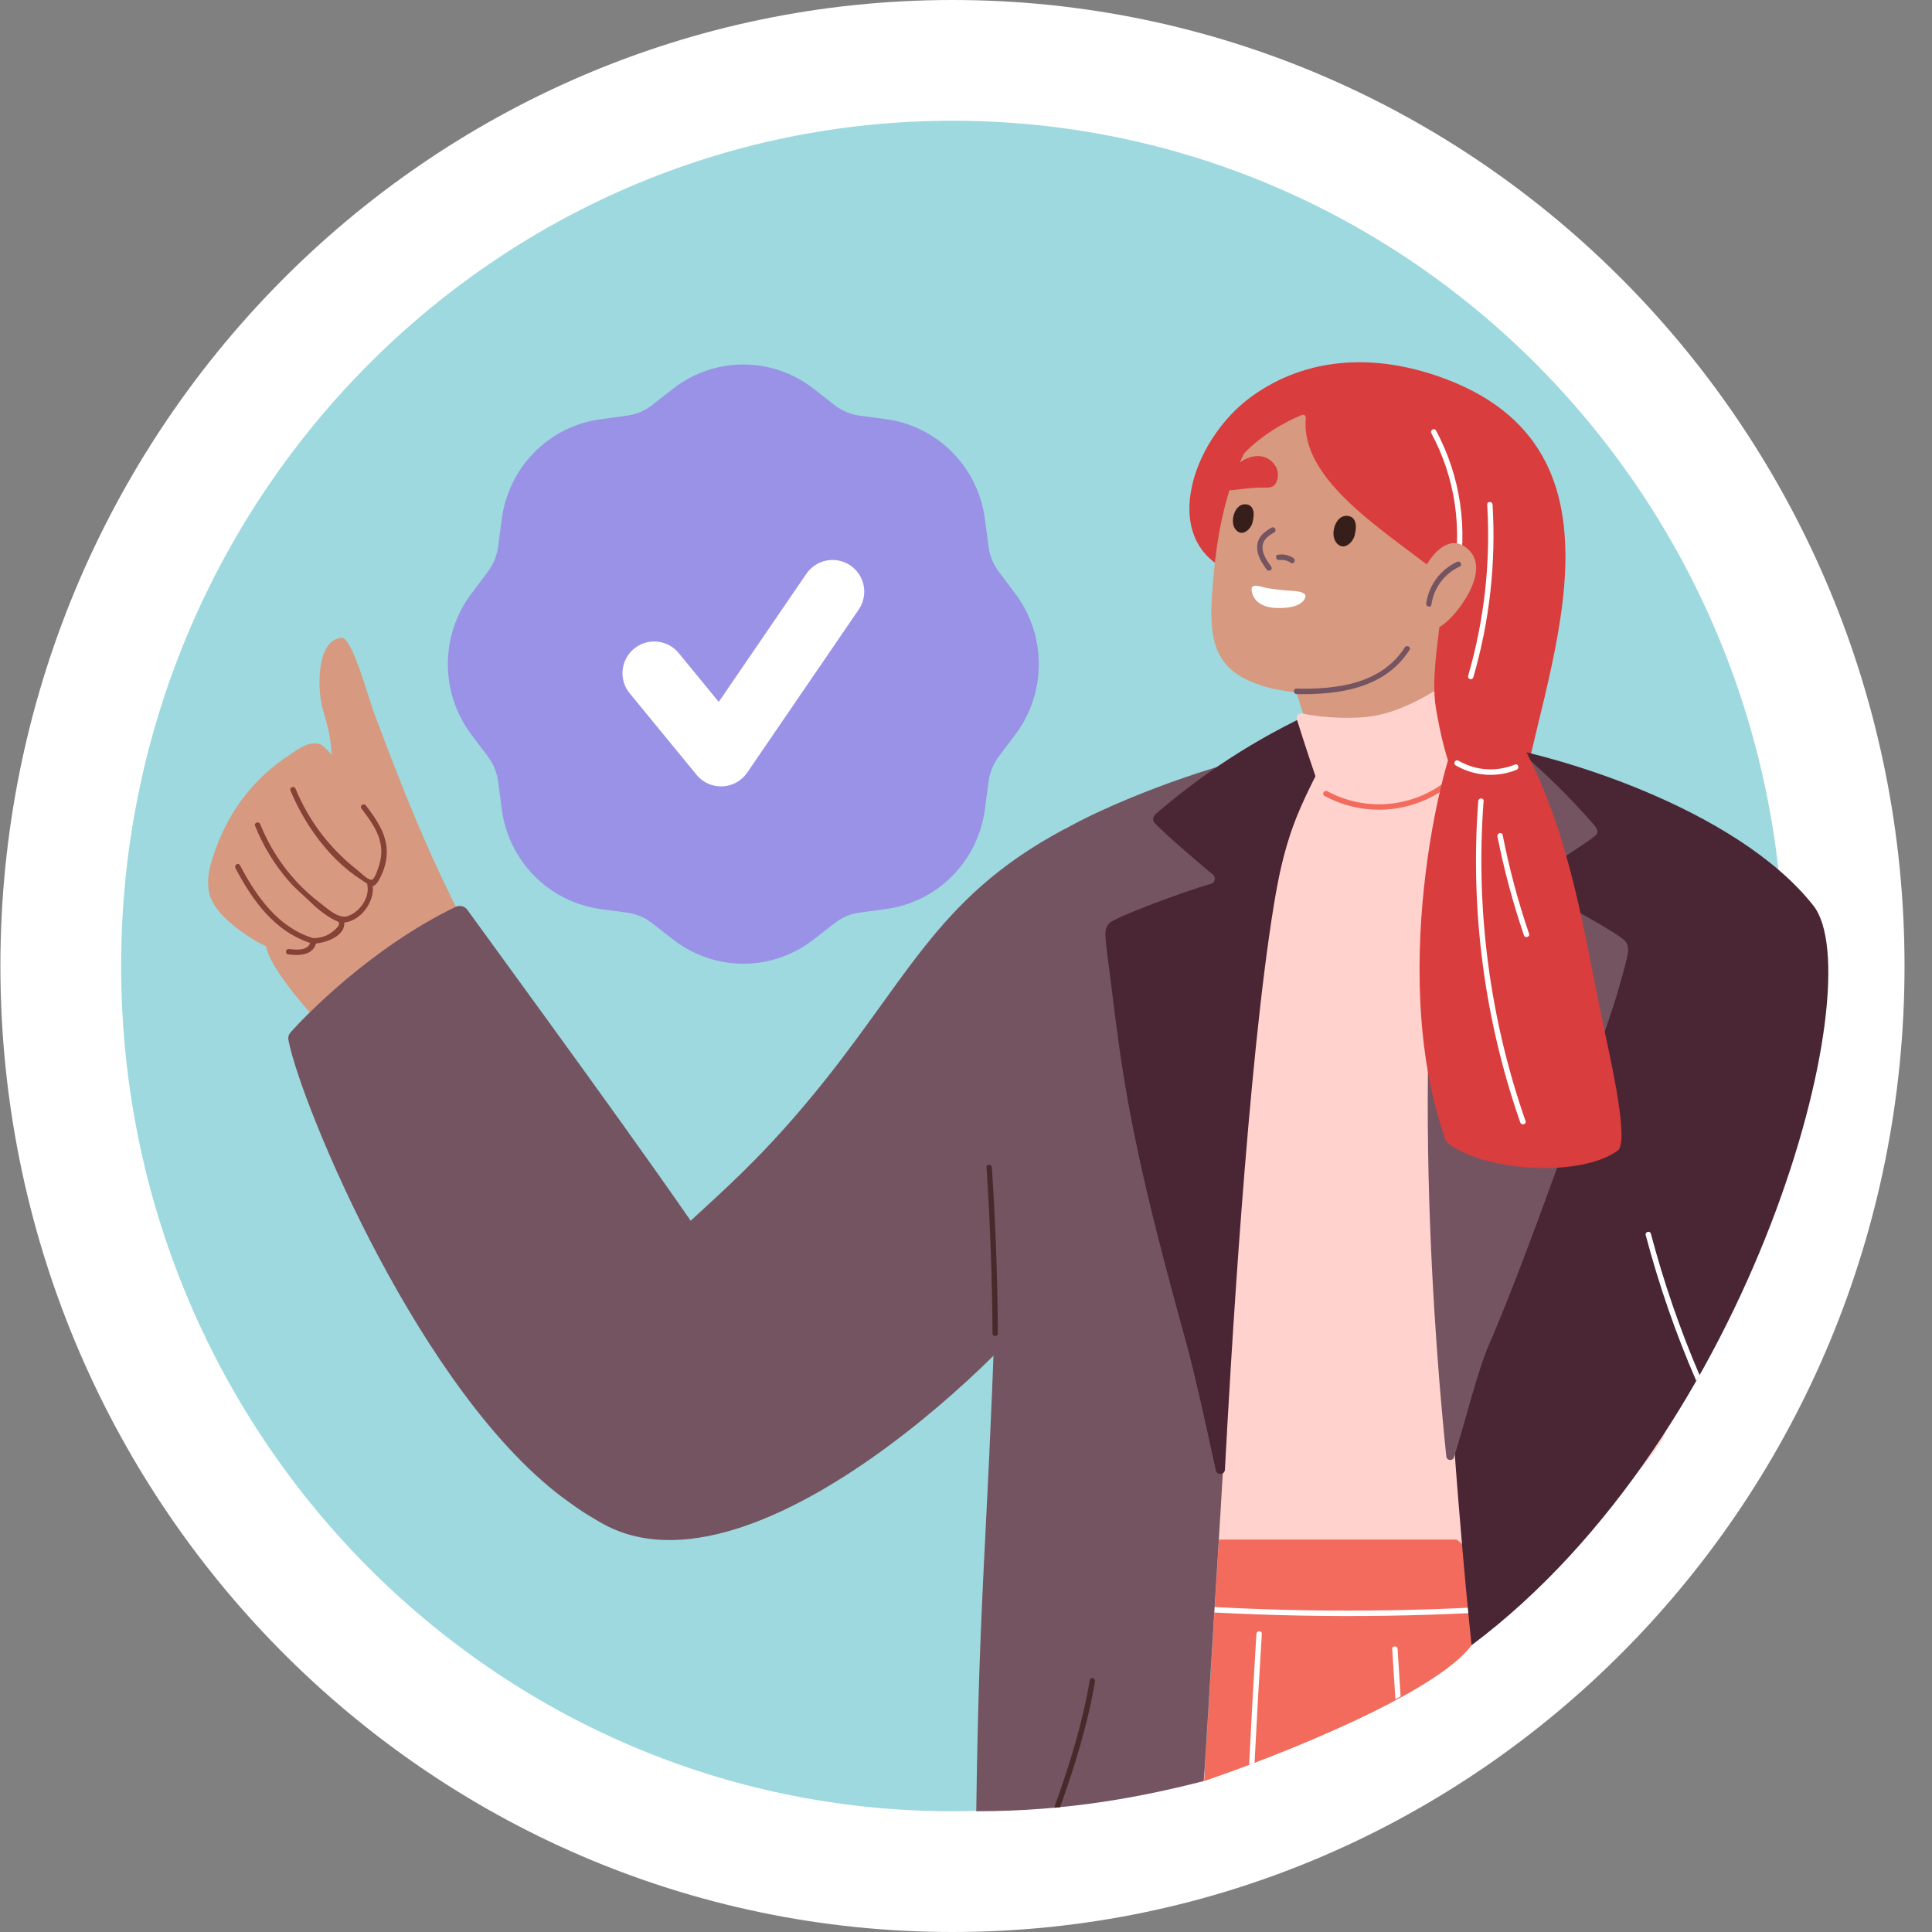<svg width="64" height="64" viewBox="0 0 64 64" fill="none" xmlns="http://www.w3.org/2000/svg">
<rect x="0" y="0" width="64" height="64" fill="#808080" stroke="none"/>
<path d="M61.09 32C61.09 15.431 47.865 2 31.551 2C15.238 2 2.013 15.431 2.013 32C2.013 48.569 15.238 62 31.551 62C47.865 62 61.09 48.569 61.09 32Z" fill="#9DD9DE" stroke="white" stroke-width="4"/>
<path d="M22.949 13.7C23.43 13.326 24.019 13.124 24.624 13.124C25.23 13.124 25.818 13.326 26.299 13.7L27.015 14.257C27.396 14.553 27.848 14.743 28.324 14.808L29.218 14.928C29.818 15.009 30.375 15.289 30.803 15.724C31.231 16.159 31.506 16.724 31.586 17.334L31.706 18.241C31.769 18.725 31.956 19.184 32.248 19.572L32.795 20.299C33.163 20.787 33.362 21.385 33.362 22C33.362 22.615 33.163 23.213 32.795 23.701L32.248 24.428C31.956 24.816 31.77 25.274 31.706 25.758L31.586 26.666C31.506 27.275 31.231 27.841 30.803 28.276C30.375 28.71 29.818 28.99 29.218 29.071L28.325 29.192C27.849 29.256 27.397 29.446 27.015 29.743L26.299 30.299C25.818 30.672 25.23 30.875 24.624 30.875C24.019 30.875 23.43 30.672 22.949 30.299L22.233 29.743C21.852 29.447 21.4 29.257 20.924 29.193L20.03 29.071C19.43 28.99 18.873 28.71 18.445 28.276C18.017 27.841 17.742 27.275 17.662 26.666L17.544 25.759C17.48 25.275 17.293 24.816 17 24.428L16.453 23.701C16.085 23.213 15.886 22.615 15.886 22C15.886 21.385 16.085 20.787 16.453 20.299L17 19.572C17.292 19.184 17.479 18.726 17.543 18.242L17.662 17.334C17.742 16.725 18.017 16.159 18.445 15.725C18.873 15.29 19.43 15.01 20.03 14.929L20.923 14.808C21.4 14.743 21.851 14.554 22.233 14.257L22.949 13.701V13.7Z" fill="#9A92E6" stroke="#9A92E6" stroke-width="2.1"/>
<path d="M21.671 22.3L23.886 25L27.579 19.6" stroke="white" stroke-width="2.1" stroke-linecap="round" stroke-linejoin="round"/>
<path d="M57.999 32.994C57.826 31.8 57.49 30.532 56.805 29.529C55.362 27.412 49.687 25.274 43.688 25.613C41.458 25.74 38.381 26.977 36.472 27.953C36.267 28.059 36.7 31.24 37.011 32.803C36.6 35.618 36.424 38.462 36.486 41.307C36.529 43.172 37.22 50.13 38.919 53.582C38.994 53.731 48.358 54.719 49.239 54C49.983 53.394 54.876 48.405 55.147 47.5C55.95 44.838 57.666 43.776 57.784 41.03C57.896 38.359 58.383 35.663 57.999 32.994Z" fill="#FFD2CD"/>
<path d="M47.587 12.446C45.389 11.699 43.233 11.869 41.486 13.116C39.404 14.597 38.302 18.127 40.988 19.018C41.144 19.071 41.207 19.181 41.323 19.121C41.54 19.25 41.774 19.337 42.025 19.452C42.572 19.705 43.079 20.035 43.523 20.446C44.44 21.291 44.872 22.43 45.5 23.482C46.474 25.112 47.987 26.541 49.99 26.352C50.005 26.351 50.021 26.348 50.036 26.344C50.179 26.426 50.315 27.046 50.343 26.837C50.978 22.442 54.638 14.839 47.587 12.446Z" fill="#D93D3D"/>
<path d="M35.783 33.288C35.629 31.529 35.453 29.772 35.256 28.018C35.251 27.97 35.228 27.925 35.191 27.894C35.184 27.786 35.367 27.409 35.247 27.474C30.901 29.788 30.042 32.597 26.653 36.609C23.529 40.309 22.006 40.636 20.322 43.559C20.264 43.555 18.819 49.728 19.67 50.295C24.735 53.673 34.048 44.194 34.992 42.505C35.568 41.475 35.934 39.367 36.085 38.145C36.278 36.59 35.917 34.845 35.783 33.288Z" fill="#755462"/>
<path d="M39.887 59L40.379 51H48.256C48.912 51.5 49.93 52.9 48.748 54.5C47.567 56.1 42.348 58.167 39.887 59Z" fill="#F26B5C"/>
<path d="M50.371 53.157C46.544 53.421 42.705 53.419 38.878 53.152C38.763 53.145 38.763 53.327 38.878 53.333C42.63 53.593 46.395 53.6 50.147 53.353L50.371 53.157ZM41.8 54.126C41.711 55.548 41.63 56.971 41.559 58.394L41.379 58.464C41.45 57.018 41.531 55.572 41.62 54.126C41.627 54.009 41.807 54.009 41.8 54.126ZM46.397 56.192L46.225 56.293C46.188 55.737 46.154 55.182 46.119 54.626C46.112 54.509 46.291 54.509 46.297 54.626L46.397 56.192Z" fill="white"/>
<path d="M43.658 24.635C41.7 24.899 38.842 25.765 36.421 26.881C35.191 27.448 33.92 28.22 32.869 29.085C32.34 29.522 30.167 31.915 30.113 32.42C30.065 32.877 30.348 33.34 30.514 33.75C31.572 36.326 32.984 42.765 32.966 43.355C32.704 51.113 32.439 52.635 32.34 60C35.455 60 37.917 59.5 39.876 59L39.947 57.947C40.132 54.764 40.535 48.779 40.679 45.592C40.826 42.34 41.059 39.089 41.425 35.855C41.822 32.353 41.98 28.518 43.691 25.379C43.702 25.354 44.109 24.573 43.659 24.635H43.658Z" fill="#755462"/>
<path d="M44.081 23.393C44.068 23.383 44.052 23.376 44.036 23.374C44.02 23.372 44.003 23.374 43.988 23.381C41.979 24.251 40.106 25.417 38.43 26.84C38.337 26.918 38.159 27.037 38.206 27.186C38.22 27.224 38.242 27.258 38.272 27.286C38.59 27.63 40.044 28.874 40.162 28.955C40.28 29.033 40.266 29.23 40.129 29.272C39.06 29.584 36.966 30.381 36.763 30.569C36.611 30.709 36.611 30.872 36.622 31.072C36.65 31.483 36.72 31.894 36.77 32.302C36.866 33.102 36.967 33.902 37.079 34.7C37.544 38.025 38.398 41.22 39.287 44.449C39.592 45.555 40.013 47.494 40.276 48.706C40.315 48.883 40.568 48.862 40.577 48.683C40.755 45.342 41.326 35.267 42.207 29.928C42.35 29.065 42.526 28.206 42.828 27.384C43.151 26.509 43.587 25.684 44.02 24.862C44.027 24.849 44.031 24.833 44.03 24.818C44.03 24.803 44.025 24.788 44.017 24.775C44.044 24.345 44.105 23.923 44.202 23.505C44.222 23.418 44.139 23.372 44.081 23.393Z" fill="#4A2533"/>
<path d="M49.601 26.436C49.602 26.402 49.596 26.368 49.584 26.336C48.639 23.866 47.947 21.304 47.521 18.69C47.517 18.669 47.512 18.648 47.505 18.628C47.465 18.465 47.297 18.338 47.123 18.456C45.577 19.504 43.941 20.409 42.234 21.158C41.936 21.289 42.162 21.714 42.451 21.648C42.442 21.706 42.452 21.766 42.479 21.818C43.266 23.438 43.519 25.251 44.168 26.927C44.163 26.932 44.158 26.934 44.157 26.939C43.407 27.774 44.509 29.476 45.121 29.489C46.64 29.526 48.273 27.673 49.518 26.803C49.654 26.709 49.663 26.553 49.601 26.436Z" fill="#D7997F"/>
<path d="M49.407 25.926C49.408 25.892 49.401 25.858 49.389 25.826C49.088 25.041 48.761 23.243 48.542 22.401C48.536 22.376 48.524 22.354 48.507 22.335C48.49 22.316 48.469 22.302 48.445 22.294C48.421 22.287 48.396 22.285 48.371 22.289C48.347 22.294 48.324 22.305 48.305 22.321C47.566 22.951 46.454 23.541 45.56 23.707C44.931 23.824 43.905 23.799 43.132 23.634C43.106 23.628 43.08 23.63 43.056 23.638C43.031 23.646 43.009 23.66 42.992 23.679C42.975 23.698 42.962 23.722 42.957 23.747C42.951 23.773 42.952 23.799 42.959 23.824C43.14 24.417 43.633 25.914 43.842 26.463L43.818 26.613C40.235 34.983 45.181 31.823 45.891 31.547C47.31 30.998 48.355 29.287 49.599 28.417C49.734 28.325 49.465 26.043 49.407 25.926Z" fill="#FFD2CD"/>
<path d="M47.522 14.611C46.727 12.754 44.809 12.205 43.225 12.923C41.169 13.856 40.412 16.646 40.205 19.032C40.083 20.442 39.938 21.802 41.192 22.46C42.142 22.959 43.221 22.975 44.245 22.97C45.107 22.968 45.66 22.651 46.081 21.772C47.188 19.457 48.437 17.323 47.522 14.612V14.611Z" fill="#D7997F"/>
<path d="M42.253 15.44C41.937 14.928 41.29 15.073 40.932 15.44C40.787 15.587 40.651 15.81 40.604 16.033C40.599 16.06 40.599 16.087 40.607 16.113C40.614 16.14 40.627 16.164 40.645 16.184C40.663 16.204 40.685 16.22 40.711 16.229C40.736 16.239 40.763 16.242 40.789 16.239C41.154 16.203 41.51 16.141 41.882 16.152C42.091 16.159 42.246 16.141 42.314 15.879C42.334 15.805 42.338 15.729 42.328 15.653C42.317 15.578 42.292 15.505 42.253 15.44Z" fill="#D93D3D"/>
<path d="M60.071 30C57.537 26.784 51.373 24.833 48.256 24.5C46.613 34.833 48.748 54.5 48.748 54.5C58.102 47.5 62.04 32.5 60.071 30Z" fill="#4A2533"/>
<path d="M48.226 25.34C46.524 33.642 47.622 45.507 47.911 48.247C47.927 48.389 48.121 48.41 48.165 48.274C48.544 47.087 48.938 45.424 49.333 44.524C50.676 41.464 53.369 33.664 53.58 32.888C53.688 32.491 53.816 32.094 53.903 31.692C53.943 31.499 53.968 31.336 53.837 31.175C53.664 30.957 51.707 29.857 50.695 29.389C50.566 29.329 50.58 29.131 50.708 29.072C50.837 29.012 52.457 27.997 52.821 27.705C52.852 27.68 52.884 27.655 52.9 27.618C52.968 27.478 52.809 27.336 52.728 27.241C51.277 25.583 49.594 24.15 47.733 22.988C47.72 22.979 47.704 22.975 47.688 22.974C47.671 22.974 47.655 22.978 47.641 22.986C47.586 22.952 48.232 25.306 48.226 25.34Z" fill="#755462"/>
<path d="M50.348 23.822C50.143 21.832 50.349 19.767 49.976 17.801C49.976 17.796 49.976 17.794 49.973 17.789C49.935 16.637 49.378 15.527 48.81 14.492C48.038 13.082 46.659 12.333 45.189 12.053L45.003 12.06C44.748 12.124 44.491 12.18 44.233 12.23C44.226 12.232 44.217 12.232 44.21 12.232C43.32 12.159 42.207 12.712 41.653 13.13C40.622 13.91 39.997 14.767 39.649 16.017C39.601 16.189 40.103 16.915 40.223 16.584C40.738 15.174 41.874 14.276 43.126 13.745C43.193 13.715 43.264 13.775 43.257 13.849C43.07 15.803 45.593 17.415 47.416 18.811C47.535 18.901 47.63 19.019 47.694 19.155C47.758 19.291 47.789 19.44 47.785 19.59C47.755 20.759 47.369 22.323 47.57 23.48C47.861 25.159 48.322 26.842 49.779 27.825C49.819 27.853 49.867 27.868 49.915 27.868C49.953 27.888 49.994 27.899 50.036 27.901C50.525 27.917 50.565 27.451 50.584 27.049C50.633 25.983 50.457 24.874 50.348 23.822Z" fill="#D93D3D"/>
<path d="M47.57 14.262C47.516 14.159 47.36 14.251 47.416 14.354C48.207 15.822 48.458 17.528 48.125 19.167C48.104 19.282 48.275 19.33 48.297 19.215C48.64 17.529 48.382 15.774 47.57 14.262Z" fill="white"/>
<path d="M48.587 18.155C48.022 17.695 47.456 18.297 47.175 18.866C47.009 19.199 46.87 19.562 46.84 19.944C46.806 20.389 46.959 21.048 47.484 20.867C47.843 20.743 48.17 20.375 48.395 20.061C48.76 19.549 49.217 18.667 48.587 18.155ZM16.023 31.742C15.032 30.034 14.21 28.229 13.466 26.396C13.094 25.478 12.742 24.55 12.393 23.622C12.179 23.048 11.666 21.103 11.313 21.128C10.468 21.193 10.498 22.888 10.709 23.547C10.856 24.017 11.205 25.271 10.76 25.639C9.777 26.452 8.887 27.331 8.822 28.707C8.77 29.786 8.25 30.229 8.881 31.044C8.266 31.724 11.861 35.244 11.861 35.244C12.626 35.139 15.864 32.983 16.134 32.656C16.41 32.324 16.225 32.086 16.024 31.743L16.023 31.742Z" fill="#D7997F"/>
<path d="M48.135 25.684C47.578 26.196 46.879 26.521 46.133 26.615C45.387 26.709 44.631 26.568 43.967 26.21C43.865 26.157 43.775 26.314 43.877 26.366C44.575 26.743 45.371 26.892 46.156 26.792C46.94 26.693 47.676 26.35 48.262 25.811C48.348 25.735 48.221 25.606 48.135 25.684Z" fill="#F26B5C"/>
<path d="M10.607 24.656C10.239 24.534 9.906 24.803 9.62 24.989C8.273 25.859 7.41 27.113 6.983 28.624C6.873 29.019 6.838 29.458 7.024 29.837C7.266 30.333 7.821 30.75 8.264 31.04C8.608 31.265 8.983 31.446 9.383 31.545C10.187 31.747 10.828 31.869 11.519 31.295C12.046 30.858 12.598 30.333 12.839 29.675C13.397 28.158 11.011 24.789 10.607 24.655V24.656Z" fill="#D7997F"/>
<path d="M53.178 34.266C52.459 30.904 52.073 27.758 50.443 24.681C50.387 24.573 48.481 24.194 48.363 24.233C48.013 24.348 45.864 31.991 47.868 37.709C47.882 37.749 47.898 37.784 47.921 37.812C47.94 37.876 48.006 37.902 48.083 37.954C49.368 38.822 52.389 38.99 53.593 38.113C53.967 37.839 53.377 35.196 53.178 34.266Z" fill="#D93D3D"/>
<path d="M24.527 42.898C22.859 40.262 18.889 34.828 15.478 30.135C15.435 30.077 15.374 30.036 15.305 30.019C15.236 30.002 15.162 30.009 15.098 30.039C12.297 31.387 10.082 33.679 9.623 34.202C9.593 34.236 9.571 34.276 9.559 34.32C9.547 34.364 9.546 34.41 9.555 34.455C9.956 36.558 13.975 46.306 18.848 49.76C19.899 50.504 21.264 51.646 25.644 49.464C25.646 49.466 25.384 44.251 24.527 42.898Z" fill="#755462"/>
<path d="M44.774 17.934C44.82 17.876 44.854 17.809 44.874 17.737C44.91 17.585 44.956 17.344 44.844 17.197C44.804 17.143 44.745 17.107 44.68 17.096C44.339 17.025 44.156 17.426 44.174 17.711C44.178 17.805 44.209 17.897 44.264 17.973C44.441 18.193 44.65 18.095 44.774 17.934ZM41.397 17.493C41.441 17.439 41.473 17.377 41.491 17.309C41.524 17.169 41.568 16.942 41.465 16.806C41.428 16.757 41.374 16.723 41.314 16.712C40.997 16.646 40.826 17.022 40.842 17.289C40.847 17.374 40.871 17.463 40.925 17.534C41.088 17.737 41.283 17.642 41.398 17.494L41.397 17.493Z" fill="#361F1B"/>
<path d="M46.535 21.445C45.752 22.669 44.263 22.839 42.946 22.811C42.83 22.809 42.837 22.991 42.95 22.993C44.339 23.02 45.871 22.813 46.692 21.53C46.757 21.434 46.598 21.349 46.534 21.445H46.535ZM48.268 18.612C47.72 18.862 47.336 19.379 47.244 19.982C47.227 20.097 47.402 20.146 47.417 20.031C47.455 19.756 47.562 19.497 47.727 19.276C47.892 19.055 48.109 18.88 48.359 18.768C48.462 18.722 48.373 18.563 48.268 18.612ZM42.121 17.48C41.891 17.613 41.678 17.769 41.649 18.056C41.615 18.363 41.788 18.628 41.959 18.864C42.024 18.958 42.18 18.866 42.112 18.772C41.983 18.591 41.832 18.389 41.823 18.154C41.812 17.89 42.008 17.754 42.212 17.635C42.31 17.578 42.221 17.422 42.121 17.479V17.48ZM42.848 18.487C42.696 18.386 42.512 18.347 42.333 18.377C42.22 18.393 42.267 18.57 42.38 18.552C42.513 18.533 42.647 18.566 42.757 18.643C42.855 18.71 42.944 18.552 42.848 18.487Z" fill="#755462"/>
<path d="M43.224 19.689C43.145 19.589 42.873 19.576 42.796 19.572C42.523 19.556 42.251 19.526 41.981 19.482C41.82 19.457 41.428 19.285 41.461 19.551C41.506 19.916 41.809 20.091 42.154 20.131C42.459 20.166 43.131 20.146 43.241 19.783C43.247 19.767 43.248 19.75 43.245 19.734C43.242 19.717 43.234 19.702 43.224 19.689ZM56.303 45.558C55.65 44.038 55.111 42.47 54.688 40.868C54.659 40.756 54.486 40.804 54.517 40.917C54.953 42.567 55.512 44.181 56.191 45.744L56.303 45.558Z" fill="white"/>
<path d="M32.857 38.67C32.851 38.554 32.67 38.554 32.68 38.67C32.798 40.501 32.867 42.336 32.878 44.17C32.878 44.288 33.056 44.288 33.056 44.17C33.045 42.335 32.979 40.501 32.857 38.67Z" fill="#472B2B"/>
<path d="M12.12 26.681C12.05 26.589 11.901 26.688 11.972 26.782C12.269 27.177 12.595 27.604 12.628 28.123C12.642 28.316 12.609 28.507 12.55 28.69C12.511 28.805 12.405 29.161 12.293 29.145C12.159 29.129 11.942 28.902 11.836 28.819C10.934 28.119 10.229 27.191 9.791 26.128C9.746 26.02 9.576 26.078 9.621 26.185C9.903 26.866 10.285 27.498 10.756 28.061C10.993 28.344 11.255 28.605 11.542 28.837C11.68 28.947 11.822 29.051 11.972 29.145C12.01 29.17 12.089 29.228 12.171 29.278C12.167 29.292 12.166 29.307 12.168 29.322C12.229 29.616 12.079 29.919 11.874 30.122C11.773 30.225 11.649 30.303 11.513 30.349C11.21 30.445 10.855 30.103 10.63 29.933C10.336 29.712 10.062 29.464 9.812 29.193C9.31 28.647 8.909 28.013 8.628 27.322L8.618 27.302C8.576 27.193 8.406 27.251 8.45 27.359C8.717 28.024 9.092 28.64 9.56 29.179C9.798 29.453 10.08 29.68 10.338 29.933C10.607 30.197 10.984 30.45 11.162 30.513C11.408 30.601 10.968 30.923 10.808 30.991C10.669 31.05 10.52 31.079 10.37 31.076C9.213 30.721 8.497 29.703 7.949 28.661C7.895 28.557 7.747 28.658 7.801 28.761C8.359 29.825 9.089 30.835 10.243 31.226C10.252 31.237 10.263 31.244 10.274 31.251C10.159 31.499 9.807 31.467 9.579 31.437C9.466 31.421 9.427 31.597 9.54 31.614C9.886 31.662 10.352 31.66 10.469 31.254C10.863 31.214 11.429 30.987 11.408 30.56C11.946 30.5 12.403 29.894 12.349 29.354C12.434 29.338 12.543 29.228 12.684 28.874C12.769 28.658 12.816 28.429 12.812 28.194C12.803 27.604 12.455 27.124 12.12 26.681Z" fill="#874237"/>
<path d="M50.19 25.326C49.56 25.576 48.9 25.533 48.31 25.198C48.212 25.14 48.121 25.296 48.221 25.354C48.525 25.531 48.864 25.636 49.213 25.662C49.562 25.687 49.913 25.632 50.238 25.501C50.344 25.459 50.298 25.283 50.19 25.326ZM49.443 16.717C49.436 16.6 49.258 16.6 49.265 16.717C49.383 18.63 49.169 20.549 48.634 22.387C48.603 22.499 48.774 22.547 48.806 22.435C49.345 20.577 49.56 18.651 49.443 16.717ZM50.535 37.135C49.349 33.739 48.876 30.129 49.146 26.537C49.156 26.42 48.978 26.42 48.969 26.537C48.696 30.146 49.17 33.774 50.362 37.185C50.402 37.293 50.573 37.245 50.535 37.135ZM50.652 30.932C50.288 29.863 49.996 28.771 49.778 27.662C49.755 27.547 49.584 27.595 49.605 27.71C49.825 28.819 50.117 29.91 50.481 30.98C50.516 31.09 50.687 31.044 50.652 30.932Z" fill="white"/>
<path d="M36.102 55.65C35.855 57.105 35.418 58.504 34.92 59.885L35.117 59.868C35.603 58.508 36.031 57.129 36.274 55.698C36.294 55.586 36.122 55.536 36.102 55.651V55.65Z" fill="#472B2B"/>
</svg>

